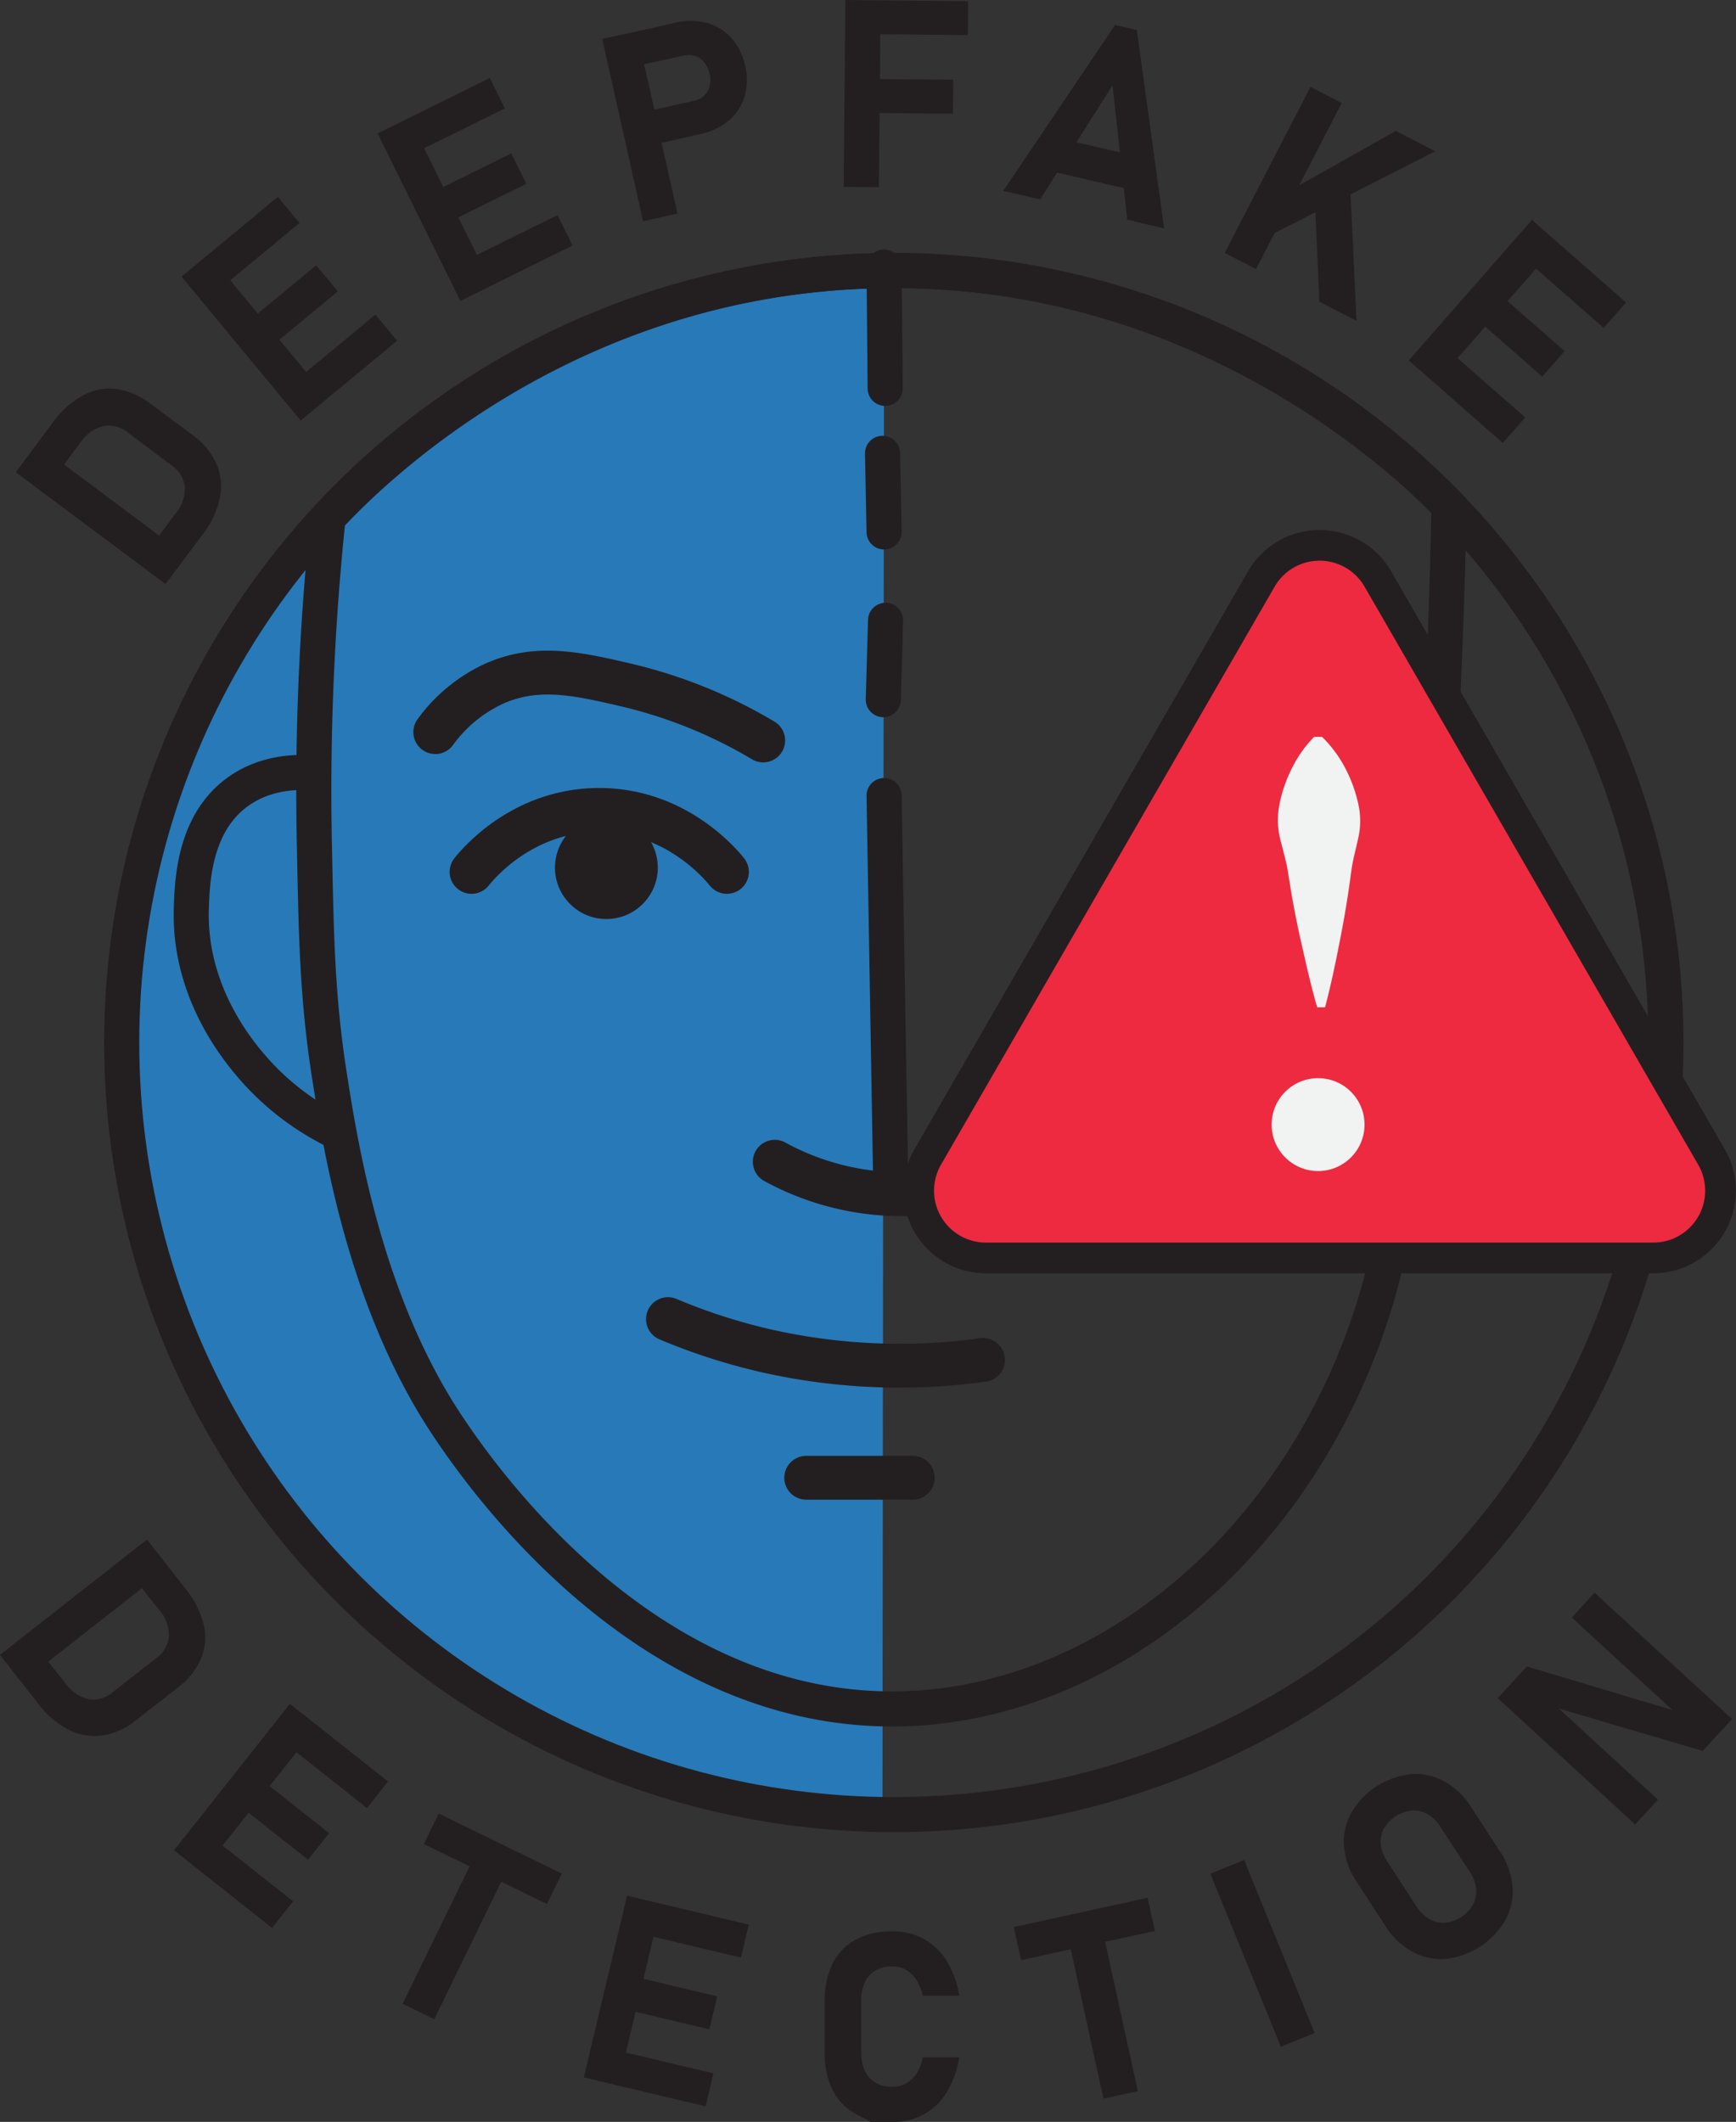 <svg xmlns="http://www.w3.org/2000/svg" viewBox="0 0 395.79 483.79">
    <rect x="0" y="0" width="395.79" height="483.79" fill="#333333" stroke="none"/>
    <defs>
        <style>
            .cls-1{fill:#2879b8;}
            .cls-2,.cls-3,.cls-4{fill:none;}
            .cls-2,.cls-3,.cls-4,.cls-6{stroke:#231f20;stroke-miterlimit:10;}
            .cls-2,.cls-3{stroke-width:8px;}
            .cls-3,.cls-4{stroke-linecap:round;}
            .cls-4{stroke-width:10px;}
            .cls-5{fill:#231f20;}
            .cls-6{fill:#ee2a40;stroke-width:7px;}
            .cls-7{fill:#f1f2f2;}
            
            /* Animation styles */
            @keyframes rotate {
                0% { transform: rotate(0deg); }
                100% { transform: rotate(360deg); }
            }
            @keyframes markColorChange {
                0% { fill: #ee2a40; } /* Red */
                20% { fill: #ffee00; } /* Yellow */
                40% { fill: #00ff00; } /* Green */
                60% { fill: #0099ff; } /* Blue */
                80% { fill: #9900ff; } /* Purple */
                100% { fill: #ee2a40; } /* Back to Red */
            }
            @keyframes blink {
                0%, 40%, 80%, 100% { opacity: 1; } /* Visible */
                20%, 60% { opacity: 0; } /* Hidden */
            }
            .text-rotate {
                transform-origin: 203.78px 237.7px;
                animation: rotate 20s linear infinite;
            }
            .mark-animate {
                animation: markColorChange 5s ease-in-out infinite;
            }
            .blinking-eye {
                animation: blink 2s linear infinite;
            }
        </style>
    </defs>
    <title>Animated Logo</title>
    <g id="Layer_2" data-name="Layer 2">
        <g id="bluebg">
            <path class="cls-1" d="M201.56,60.9c-66,2.26-125.44,39.4-154.74,97-41.26,81.14-.38,158.94,3.37,165.8,47.52,86.74,145.3,93.35,151,93.63Z"/>
        </g>
        <g id="face">
            <circle class="cls-2" cx="203.78" cy="237.7" r="176.03"/>
            <path class="cls-2" d="M74.8,118.06a594.82,594.82,0,0,0-3.12,74.7c.41,19.56.56,34.17,3.41,52.37,2.42,15.41,7.4,47.18,23.46,74.41,4,6.8,44.39,72.95,109,70,49.3-2.27,95.22-44,108.77-103.06,3.48-15.12,6.47-36.73,9.77-80.72,2.83-37.71,3.86-68.93,4.27-90.41-7.69-7.93-54.89-55-129.82-53.62C127.26,63.1,82.45,109.82,74.8,118.06Z"/>
            <path class="cls-2" d="M77.31,258.32A59.92,59.92,0,0,1,57.9,243.75c-3.36-3.84-14.86-17.36-14.28-36.5.19-6.27.6-19.72,10.84-26.89,6.39-4.48,13.64-4.42,17.1-4.13"/>
            <path class="cls-3" d="M201.56,60.9l.25,27.65"/>
            <path class="cls-3" d="M201.21,103.36l.35,17.92"/>
            <path class="cls-3" d="M201.9,141.43q-.26,9-.52,18.09"/>
            <path class="cls-3" d="M201.56,181.39q.76,45.13,1.55,90.26"/>
            <path class="cls-4" d="M176.64,264.88A60.31,60.31,0,0,0,215,271.54"/>
            <path class="cls-4" d="M99.24,166.92A34.18,34.18,0,0,1,113,155.73c9.62-4.14,18.6-2.16,30,.51a110.3,110.3,0,0,1,31,12.58"/>
            <path class="cls-4" d="M107.51,198.79c1.31-1.66,11.28-13.81,28.42-14.13,18-.33,28.6,12.62,29.8,14.13"/>
            <path class="cls-4" d="M224.12,310.06A137.86,137.86,0,0,1,174.75,308a135.26,135.26,0,0,1-22.46-7.24"/>
            <path class="cls-4" d="M208.1,336.93H183.81"/>
            <circle class="cls-5 blinking-eye" cx="138.25" cy="197.82" r="11.72"/>
        </g>
        <g id="mark">
            <path class="cls-6 mark-animate" d="M287.58,132,211.5,263.81a15.34,15.34,0,0,0,13.28,23H376.93a15.34,15.34,0,0,0,13.28-23L314.13,132A15.33,15.33,0,0,0,287.58,132Z"/>
            <path class="cls-7" d="M301.41,168a28.42,28.42,0,0,1,5.55,7.64,32.27,32.27,0,0,1,2.72,7.68,17.75,17.75,0,0,1,0,7.71c-.55,2.58-1.3,5.16-1.62,7.73q-1,7.72-2.53,15.44c-1,5.16-2.06,10.31-3.43,15.46l-1.8,0c-1.48-5.12-2.61-10.25-3.77-15.37s-2.09-10.26-2.87-15.39c-.39-2.57-1.2-5.13-1.8-7.69a17.75,17.75,0,0,1-.18-7.71,32.15,32.15,0,0,1,2.56-7.73,28.13,28.13,0,0,1,5.37-7.77Z"/>
            <circle class="cls-7" cx="300.51" cy="256.41" r="10.59"/>
        </g>
        <g id="text" class="text-rotate">
            <path class="cls-5" d="M45.85,378.11a12.7,12.7,0,0,0,.58-7.73,21.27,21.27,0,0,0-4.21-8.26L36,354.21h0L33.53,351,0,377.31l2.49,3.18h0l6.18,7.88a20.48,20.48,0,0,0,7.21,6.12,12.9,12.9,0,0,0,7.7,1.17,16.31,16.31,0,0,0,7.48-3.47l9.5-7.44A16.33,16.33,0,0,0,45.85,378.11Zm-10.24-.06-9.87,7.74a6.79,6.79,0,0,1-5.57,1.62,9,9,0,0,1-5.28-3.65L11,378.85l21.35-16.73L36.24,367a8.94,8.94,0,0,1,2.28,6A6.8,6.8,0,0,1,35.61,378.05Z"/>
            <polygon class="cls-5" points="72.39 393.45 66.1 388.47 39.66 421.87 43.86 425.19 62.03 439.58 66.83 433.51 50.75 420.78 56.68 413.3 70.23 424.02 75.03 417.96 61.48 407.23 67.59 399.51 83.67 412.24 88.47 406.18 72.39 393.45 72.39 393.45"/>
            <polygon class="cls-5" points="96.63 420.44 107.06 425.52 91.79 456.87 99.01 460.38 114.27 429.04 124.7 434.12 128.09 427.17 100.02 413.49 96.63 420.44"/>
            <polygon class="cls-5" points="150.77 434.06 148.63 433.56 145.78 432.88 145.78 432.88 142.96 432.21 133.1 473.65 135.93 474.32 135.93 474.32 160.87 480.25 162.65 472.72 142.7 467.98 144.91 458.69 161.73 462.69 163.52 455.16 146.7 451.17 148.98 441.59 168.93 446.33 170.72 438.81 150.77 434.06 150.77 434.06"/>
            <path class="cls-5" d="M209,472.72A6.77,6.77,0,0,1,206.6,475a6.38,6.38,0,0,1-3.16.78,7.48,7.48,0,0,1-3.84-.93,6,6,0,0,1-2.42-2.68,9.89,9.89,0,0,1-.83-4.24V456.23a9.8,9.8,0,0,1,.83-4.27,5.88,5.88,0,0,1,2.42-2.69,7.42,7.42,0,0,1,3.83-.93,6.26,6.26,0,0,1,3.12.79,7,7,0,0,1,2.38,2.29,10.9,10.9,0,0,1,1.45,3.6h8.32a21.57,21.57,0,0,0-2.86-7.95,14.13,14.13,0,0,0-5.23-5,14.75,14.75,0,0,0-7.18-1.72,17.22,17.22,0,0,0-8.32,1.87,12.53,12.53,0,0,0-5.27,5.44,18.74,18.74,0,0,0-1.82,8.6v11.69a18.64,18.64,0,0,0,1.82,8.6,12.43,12.43,0,0,0,5.27,5.42l3.46,1.85h4.86a14.57,14.57,0,0,0,7.17-1.73,14.28,14.28,0,0,0,5.21-5,21.88,21.88,0,0,0,2.88-8h-8.32A10.6,10.6,0,0,1,209,472.72Z"/>
            <polygon class="cls-5" points="261.64 432.69 231.13 439.37 232.79 446.92 244.12 444.44 251.57 478.5 259.42 476.78 251.96 442.73 263.3 440.25 261.64 432.69"/>
            <rect class="cls-5" x="283.67" y="424.08" width="8.32" height="42.6" transform="translate(-146.78 141.53) rotate(-22.17)"/>
            <path class="cls-5" d="M342,422.15,335.39,412a17,17,0,0,0-6.12-5.86,13.54,13.54,0,0,0-7.58-1.63A18,18,0,0,0,308,413.46a13.55,13.55,0,0,0-1.58,7.6,17,17,0,0,0,2.89,8l6.59,10.12A16.94,16.94,0,0,0,322,445a13.54,13.54,0,0,0,7.58,1.63,18,18,0,0,0,13.67-8.91,13.52,13.52,0,0,0,1.58-7.59A17,17,0,0,0,342,422.15Zm-6.15,12.07a8.36,8.36,0,0,1-6.38,4.16,6.36,6.36,0,0,1-3.56-.81,8.37,8.37,0,0,1-2.89-2.8l-6.81-10.46a8.31,8.31,0,0,1-1.4-3.78,6.31,6.31,0,0,1,.69-3.58,8.36,8.36,0,0,1,6.38-4.16,6.29,6.29,0,0,1,3.56.82,8.28,8.28,0,0,1,2.89,2.8l6.82,10.45a8.37,8.37,0,0,1,1.39,3.78A6.29,6.29,0,0,1,335.83,434.22Z"/>
            <polygon class="cls-5" points="394.89 391.94 363.54 363.14 358.35 368.8 381.32 389.9 348.1 379.95 341.46 387.18 372.81 415.98 378 410.32 355.39 389.55 388.21 399.21 394.89 391.94"/>
            <path class="cls-5" d="M40.17,129.91h0l6-8a20.55,20.55,0,0,0,4-8.56,12.9,12.9,0,0,0-.89-7.74A16.27,16.27,0,0,0,44,99.27L34.3,92.05a16.33,16.33,0,0,0-7.79-3.36,12.65,12.65,0,0,0-7.61,1.47A21.16,21.16,0,0,0,12,96.38l-6,8.06-2.41,3.24,34.14,25.47Zm-25.56-24,3.73-5a8.93,8.93,0,0,1,5.18-3.77,6.78,6.78,0,0,1,5.62,1.48l10,7.5a6.79,6.79,0,0,1,3,5,9,9,0,0,1-2.14,6l-3.73,5Z"/>
            <polygon class="cls-5" points="69.8 84.81 63.71 77.45 77.02 66.43 72.09 60.47 58.77 71.5 52.5 63.91 68.29 50.84 63.36 44.88 43.62 61.23 43.62 61.23 41.38 63.07 68.55 95.89 70.78 94.04 70.78 94.04 90.53 77.69 85.59 71.73 69.8 84.81"/>
            <polygon class="cls-5" points="108.73 58.12 104.5 49.56 119.99 41.9 116.57 34.97 101.07 42.63 96.71 33.8 115.1 24.72 111.67 17.78 93.28 26.87 93.28 26.87 86.09 30.42 104.96 68.61 107.56 67.33 107.56 67.33 130.54 55.97 127.11 49.04 108.73 58.12"/>
            <path class="cls-5" d="M154.45,48.69l-3.61-16.12,8.83-2a14.76,14.76,0,0,0,6.5-3.1A11.57,11.57,0,0,0,169.76,22a13.68,13.68,0,0,0,.13-7,13.71,13.71,0,0,0-3.13-6.32,11.61,11.61,0,0,0-5.59-3.45,14.69,14.69,0,0,0-7.2-.05l-8.84,2h0L137.3,8.88l9.32,41.57Zm1.41-36a4.79,4.79,0,0,1,2.64.08,4.44,4.44,0,0,1,2.07,1.45,6.25,6.25,0,0,1,1.2,2.6,5.88,5.88,0,0,1,0,2.83,4.47,4.47,0,0,1-1.26,2.19A4.93,4.93,0,0,1,158.18,23l-9,2-2.32-10.35Z"/>
            <polygon class="cls-5" points="195.67 0.03 192.75 0 192.35 42.6 200.38 42.67 200.54 25.77 217.26 25.92 217.34 18.18 200.61 18.03 200.7 7.81 220.65 7.99 220.72 0.26 195.67 0.03 195.67 0.03"/>
            <path class="cls-5" d="M254.22,5.7,228.73,43.52l8.42,1.95L241,39.36l15.21,3.53.78,7.19,8.42,2L259.18,6.85Zm-8.81,26.74,8.24-13,1.68,15.3Z"/>
            <polygon class="cls-5" points="307.91 44.32 327.22 34.49 318.24 29.85 296.22 42.24 305.9 23.48 298.77 19.8 279.23 57.66 286.36 61.34 290.59 53.14 299.91 48.4 300.81 68.8 309.27 73.16 307.91 44.32"/>
            <polygon class="cls-5" points="323.36 84.09 323.36 84.09 324.57 85.14 327.22 87.47 327.22 87.47 342.63 100.99 347.73 95.17 332.32 81.65 338.62 74.47 351.61 85.87 356.71 80.06 343.71 68.66 350.2 61.26 365.62 74.78 370.72 68.97 355.31 55.44 355.31 55.44 349.27 50.15 321.18 82.17 323.36 84.09"/>
        </g>
    </g>
</svg>